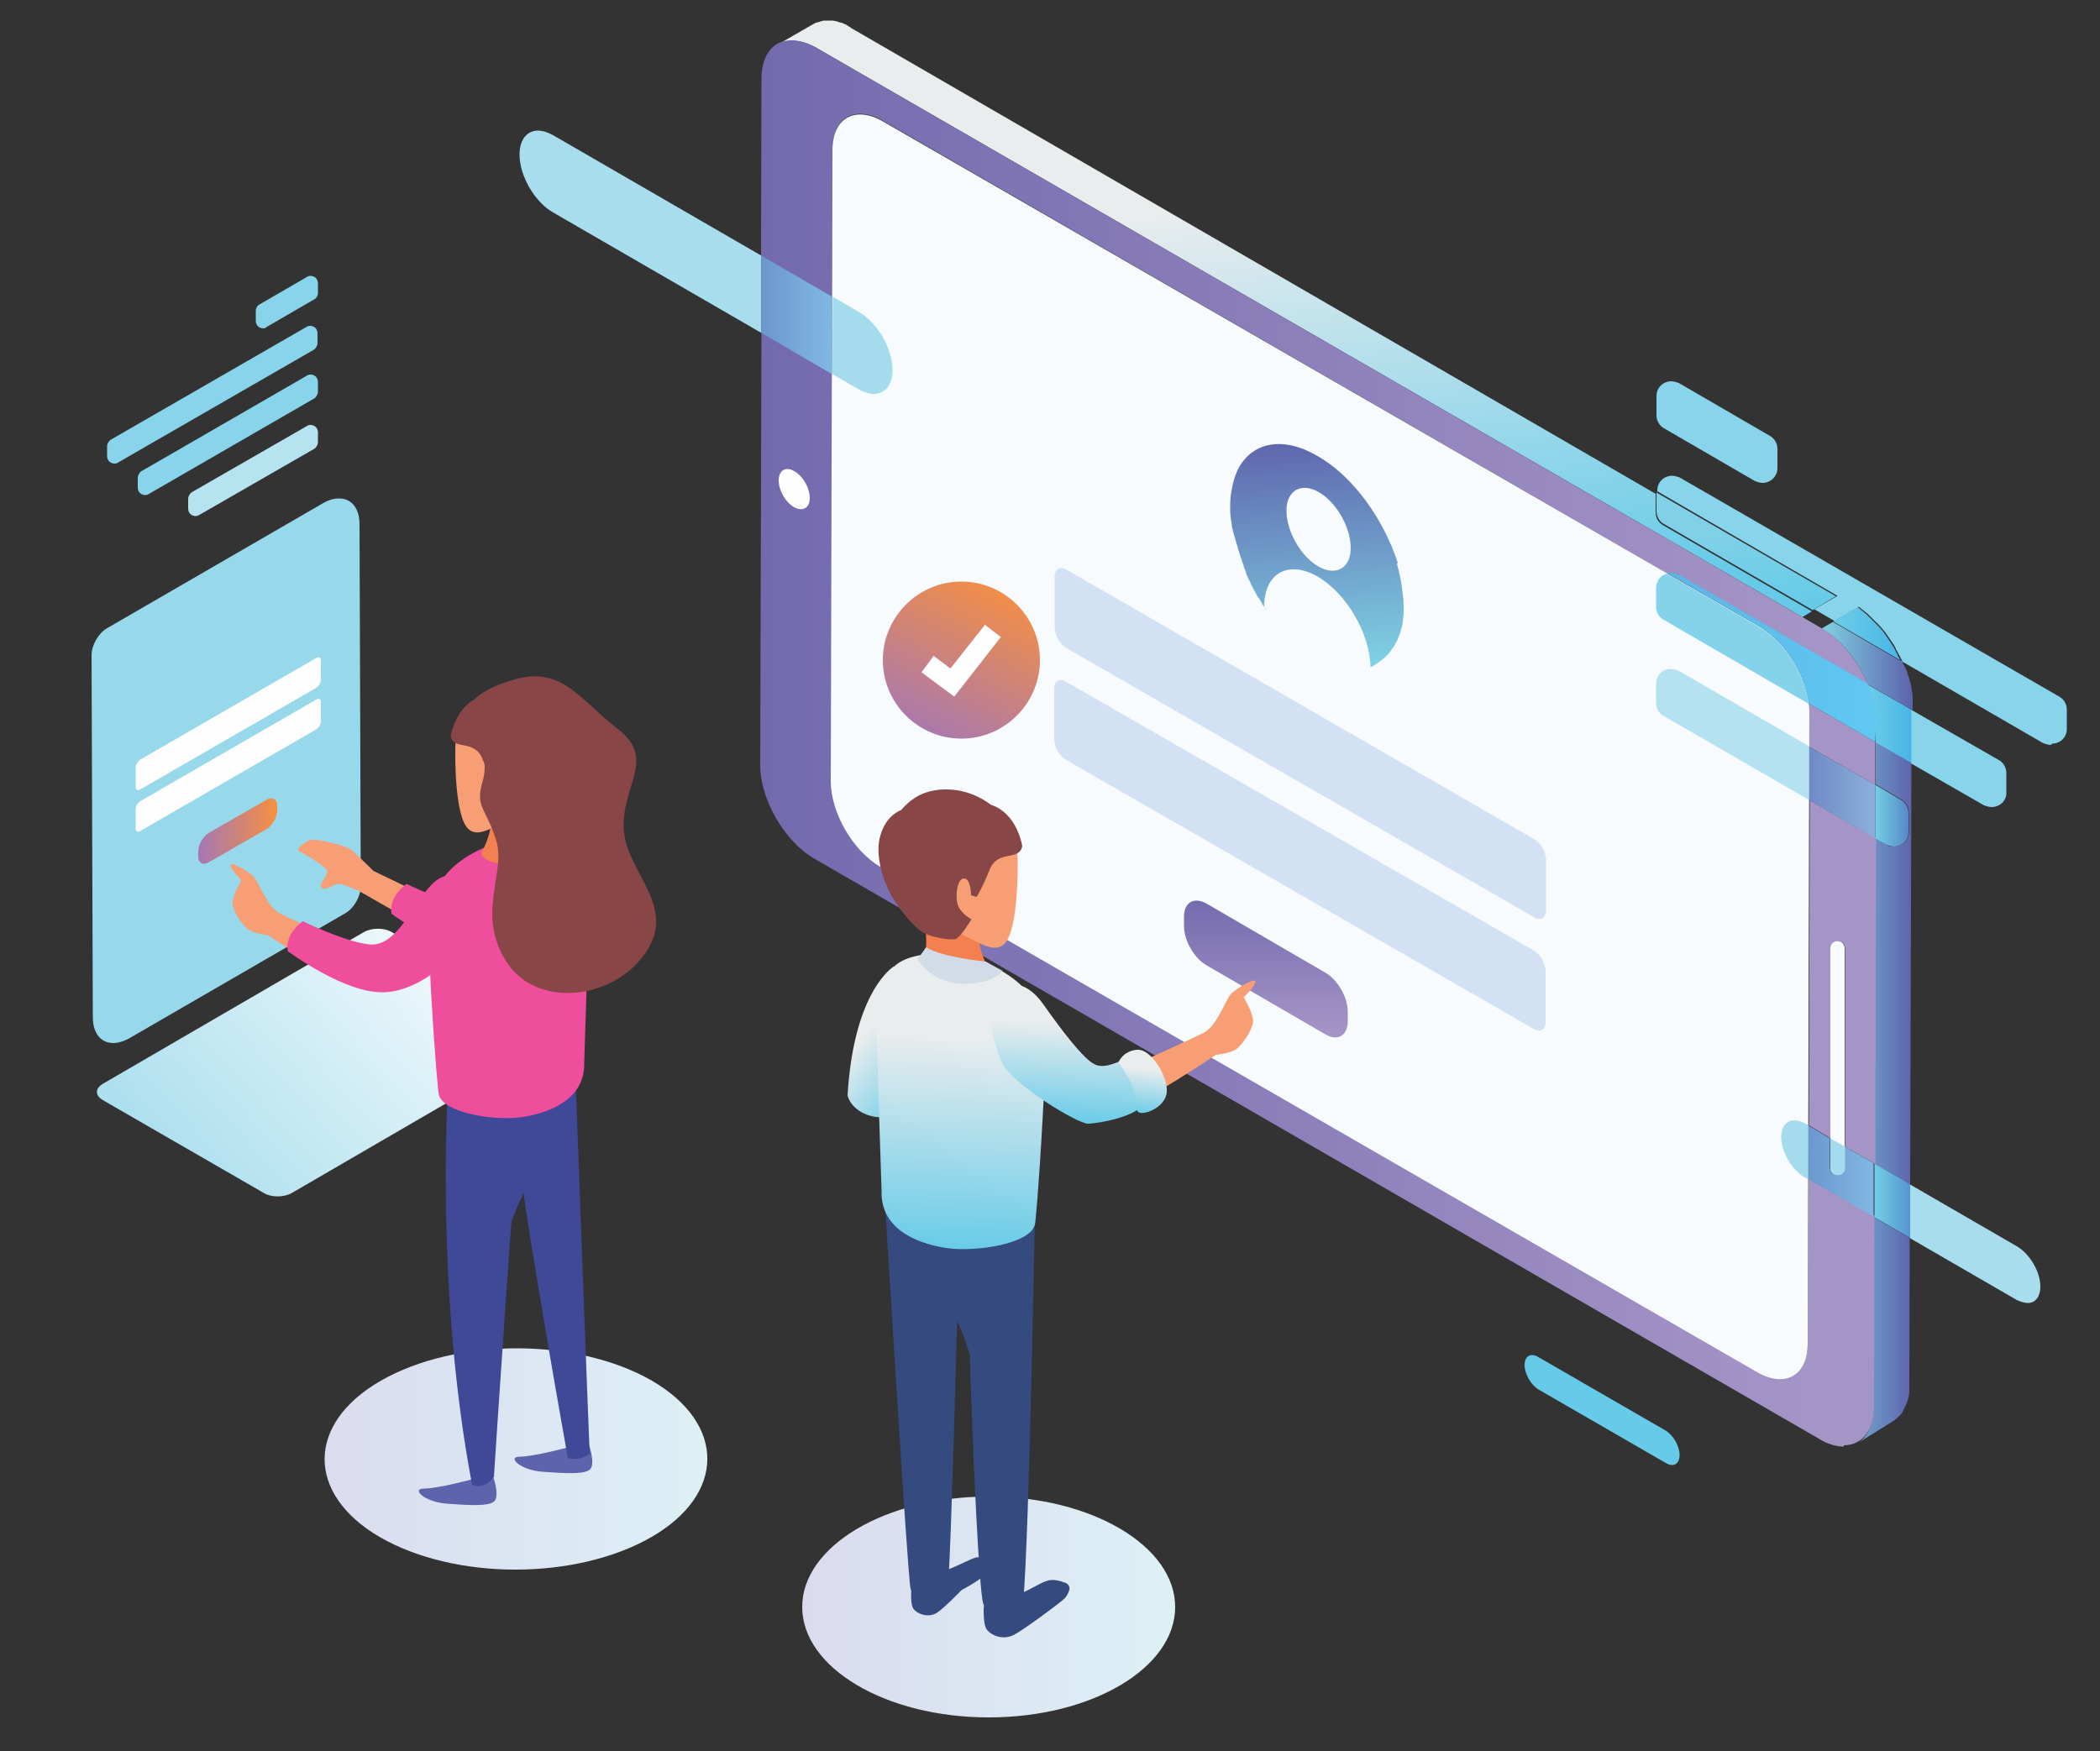 <?xml version="1.0" encoding="utf-8"?>
<!-- Generator: Adobe Illustrator 19.0.0, SVG Export Plug-In . SVG Version: 6.00 Build 0)  -->
<svg version="1.1" id="Layer_1" xmlns="http://www.w3.org/2000/svg" xmlns:xlink="http://www.w3.org/1999/xlink" x="0px" y="0px"
	 viewBox="-229 75 500 417" style="enable-background:new -229 75 500 417;" xml:space="preserve">
<rect x="-229" y="75" width="500" height="417" fill="#333333" stroke="none"/>
<style type="text/css">
	.st0{fill:#66CBE8;}
	.st1{fill:#97D8EB;}
	.st2{fill:#FEFEFE;}
	.st3{fill:url(#SVGID_1_);}
	.st4{fill:url(#SVGID_2_);}
	.st5{fill:url(#SVGID_3_);}
	.st6{fill:url(#SVGID_4_);}
	.st7{fill:#F7FBFE;}
	.st8{fill:url(#SVGID_5_);}
	.st9{fill:#D2E2F4;}
	.st10{fill:url(#SVGID_6_);}
	.st11{fill:url(#SVGID_7_);}
	.st12{fill:#F79E74;}
	.st13{fill:url(#SVGID_8_);}
	.st14{fill:#354A7E;}
	.st15{fill:url(#SVGID_9_);}
	.st16{fill:#F4804F;}
	.st17{fill:url(#SVGID_10_);}
	.st18{fill:url(#SVGID_11_);}
	.st19{fill:#894646;}
	.st20{fill:#D1DCE6;}
	.st21{fill:#88D4EA;}
	.st22{fill:url(#SVGID_12_);}
	.st23{fill:url(#SVGID_13_);}
	.st24{fill:url(#SVGID_14_);}
	.st25{fill:url(#SVGID_15_);}
	.st26{fill:#B4E2F0;}
	.st27{fill:url(#SVGID_16_);}
	.st28{fill:url(#SVGID_17_);}
	.st29{fill:#85D3EA;}
	.st30{fill:#B6E3F0;}
	.st31{fill:url(#SVGID_18_);}
	.st32{fill:#A7DDED;}
	.st33{fill:url(#SVGID_19_);}
	.st34{fill:#A4DCED;}
	.st35{fill:url(#SVGID_20_);}
	.st36{fill:url(#SVGID_21_);}
	.st37{fill:url(#SVGID_22_);}
	.st38{fill:url(#SVGID_23_);}
	.st39{fill:#5E64AC;}
	.st40{fill:#404898;}
	.st41{fill:#EE4E9B;}
</style>
<g id="Layer_x0020_1">
	<path class="st0" d="M167.6,415.7c1.8,1.1,3.3,3.7,3.3,5.8c0,2.2-1.5,3-3.3,1.9l-30.3-17.5c-1.8-1.1-3.3-3.7-3.3-5.8
		c0-2.2,1.5-3,3.3-1.9L167.6,415.7z"/>
	<path class="st1" d="M-202,323.4c-2.9,0-4.9-2.2-4.9-6.2l-0.3-86.2c0-2.3,1.6-5.2,3.7-6.4l51.3-29.7c1.3-0.8,2.7-1.2,3.9-1.2
		c2.9,0,4.9,2.2,4.9,6.2l0.3,86.2c0,2.3-1.6,5.2-3.7,6.4l-51.3,29.7C-199.5,323-200.9,323.4-202,323.4z"/>
	<path class="st2" d="M-195.6,255.9c-0.6,0.4-1.1,1.2-1.1,1.9v4.6c0,0.7,0.4,1,1.1,0.6l41.9-24.2c0.6-0.4,1.1-1.2,1.1-1.9v-4.6
		c0-0.7-0.4-1-1.1-0.6L-195.6,255.9z"/>
	<path class="st2" d="M-195.6,265.8c-0.6,0.4-1.1,1.2-1.1,1.9v4.6c0,0.7,0.4,1,1.1,0.6l41.9-24.2c0.6-0.4,1.1-1.2,1.1-1.9v-4.6
		c0-0.7-0.4-1-1.1-0.6L-195.6,265.8z"/>
	
		<linearGradient id="SVGID_1_" gradientUnits="userSpaceOnUse" x1="3377.935" y1="-3200.368" x2="3638.068" y2="-3200.368" gradientTransform="matrix(7.200456e-002 0 0 -7.200456e-002 -425.022 42.467)">
		<stop  offset="0" style="stop-color:#A577B3"/>
		<stop  offset="1" style="stop-color:#F69041"/>
	</linearGradient>
	<path class="st3" d="M-179.2,273.3c-1.4,0.8-2.6,2.8-2.6,4.5v1.1c0,1.6,1.2,2.3,2.6,1.4l13.6-7.8c1.4-0.8,2.6-2.8,2.6-4.5v-1.1
		c0-1.6-1.2-2.3-2.6-1.4L-179.2,273.3z"/>
	
		<linearGradient id="SVGID_2_" gradientUnits="userSpaceOnUse" x1="7138.187" y1="-2508.258" x2="6867.863" y2="-499.286" gradientTransform="matrix(7.200456e-002 0 0 -7.200456e-002 -425.022 42.467)">
		<stop  offset="0" style="stop-color:#66CBE8"/>
		<stop  offset="0.702" style="stop-color:#EAEDEE"/>
		<stop  offset="1" style="stop-color:#EAEDEE"/>
	</linearGradient>
	<path class="st4" d="M199.9,221.8L-34.6,86.4l0,0l0,0l0,0l0,0l0,0l0,0l0,0c-2.1-1.2-4-1.7-5.8-1.7c-1.2,0-2.2,0.3-3.1,0.7l0,0l0,0
		c-0.1,0.1-0.2,0.1-0.3,0.2l8.5-4.9c0.4-0.2,0.7-0.4,1.1-0.4c0.3-0.1,0.5-0.2,0.9-0.3l0,0l0,0c0.3-0.1,0.4-0.1,0.7-0.1
		c0.2,0,0.4,0,0.6,0l0,0c0.2,0,0.4,0,0.6,0h0.2h0.1c0.1,0,0.3,0,0.4,0c0.2,0,0.4,0.1,0.5,0.1c0.2,0,0.4,0.1,0.5,0.1
		c0.2,0.1,0.4,0.1,0.5,0.2c0.1,0,0.3,0.1,0.4,0.1l0,0h0.1c0.2,0.1,0.4,0.1,0.5,0.2c0.2,0.1,0.4,0.2,0.5,0.2c0.2,0.1,0.4,0.2,0.5,0.3
		s0.4,0.2,0.5,0.3c0.2,0.1,0.3,0.2,0.4,0.3l191.5,110.9v4.4c0,1.3,0.6,2.4,1.8,3.1l35.4,20.5l-2.7,1.6L199.9,221.8z"/>
	
		<linearGradient id="SVGID_3_" gradientUnits="userSpaceOnUse" x1="9043.485" y1="-3866.624" x2="8745.587" y2="-3866.624" gradientTransform="matrix(7.200456e-002 0 0 -7.200456e-002 -425.022 42.467)">
		<stop  offset="0" style="stop-color:#5E64AC"/>
		<stop  offset="1" style="stop-color:#7ED1E4"/>
	</linearGradient>
	<path class="st5" d="M213.3,418.7L213.3,418.7c2.2-1.3,3.6-4,3.8-7.9c0-0.1,0-0.3,0-0.4l0,0l0.1-45.5l8.5,4.9l-0.1,35.6l0,0
		c0,0.2,0,0.4,0,0.6s0,0.4,0,0.6s0,0.4-0.1,0.6c0,0.2-0.1,0.4-0.1,0.6l-0.1,0.3v0.1l-0.1,0.3c-0.1,0.3-0.1,0.4-0.2,0.6
		c-0.1,0.3-0.2,0.4-0.3,0.7s-0.2,0.4-0.3,0.6l0,0l0,0c-0.2,0.3-0.3,0.6-0.4,0.9c-0.2,0.2-0.3,0.4-0.4,0.5c-0.1,0.2-0.3,0.3-0.4,0.4
		c-0.4,0.4-0.9,0.9-1.4,1.2L213.3,418.7L213.3,418.7z M225.8,357l-8.5-4.9l0.2-77.4l2.7,1.5c0.5,0.4,1.2,0.4,1.8,0.4
		c1.8,0,3.5-1.4,3.5-3.5v-4.6c0-1.3-0.6-2.4-1.8-3.1l-6.1-3.6v-10.2l8.5,4.9L225.8,357z M226.2,244l-10.5-6
		c-2.2-5.5-6.3-10.7-11-13.3l0,0l2.7-1.6l16.6,9.6c0,0.1,0.1,0.2,0.1,0.3c0.1,0.2,0.2,0.4,0.3,0.6c0.1,0.2,0.2,0.4,0.3,0.6
		c0.1,0.2,0.2,0.4,0.3,0.6c0.1,0.2,0.2,0.4,0.2,0.6v0.1l0,0c0.1,0.2,0.1,0.4,0.2,0.5c0.1,0.3,0.1,0.4,0.2,0.7
		c0.1,0.3,0.1,0.4,0.2,0.7c0.1,0.3,0.1,0.4,0.2,0.7c0,0.2,0.1,0.4,0.1,0.6l0,0l0,0c0,0.2,0.1,0.4,0.1,0.6c0,0.2,0.1,0.4,0.1,0.6
		c0,0.2,0,0.4,0.1,0.6c0,0.2,0,0.4,0,0.6c0,0.2,0,0.4,0,0.5V244z"/>
	
		<linearGradient id="SVGID_4_" gradientUnits="userSpaceOnUse" x1="5236.194" y1="-2910.637" x2="8925.282" y2="-2910.637" gradientTransform="matrix(7.200456e-002 0 0 -7.200456e-002 -425.022 42.467)">
		<stop  offset="0" style="stop-color:#736AAE"/>
		<stop  offset="0.941" style="stop-color:#A594C6"/>
		<stop  offset="1" style="stop-color:#A594C6"/>
	</linearGradient>
	<path class="st6" d="M210,419.5c-1.7,0-3.7-0.5-5.8-1.8L-35.1,279.5c-7.1-4.1-12.9-14.1-12.9-22.3l0.3-103l16.9,9.7l-0.3,96.8
		c0,7.6,5.3,16.7,11.9,20.5l208.7,120.4c1.9,1.1,3.7,1.6,5.3,1.6c3.9,0,6.6-3.1,6.6-8.5l0.1-39.3l15.8,9.1l-0.1,45.5l0,0
		c0,0.1,0,0.3,0,0.4c-0.1,3.9-1.5,6.6-3.8,7.9c-1,0.6-2.2,0.9-3.4,0.9V419.5z M217.3,352.1l-7-4v-47.3c0-1-0.8-1.7-1.7-1.7
		c-1,0-1.7,0.8-1.7,1.7v45.3l-5.2-3.1l0.2-77.4l15.8,9.1l-0.2,77.4H217.3z M217.5,261.9l-15.8-9.1v-8.1c0-0.7,0-1.4-0.1-2.2
		l15.9,9.2V261.9z M215.7,237.9l-45-26c-0.5-0.4-1.2-0.4-1.8-0.4c-0.3,0-0.6,0-0.9,0.1L-18.9,103.7c-1.9-1.1-3.7-1.6-5.3-1.6
		c-3.9,0-6.6,3.1-6.6,8.5l-0.1,35.1l-16.9-9.7l0.1-42.2c0-4.2,1.5-7.2,4-8.5l0,0l0,0c0.9-0.4,2-0.7,3.1-0.7c1.7,0,3.7,0.5,5.8,1.7
		l0,0l0,0l0,0l0,0l0,0l0,0l0,0l0,0l234.5,135.4l4.8,2.8l0,0C209.3,227.2,213.3,232.3,215.7,237.9L215.7,237.9z"/>
	<path class="st7" d="M189.9,224.2c6.6,3.8,11.9,12.9,11.9,20.5l-0.4,150.3c0,7.6-5.4,10.6-12,6.8L-19.3,281.5
		c-6.6-3.8-11.9-12.9-11.9-20.5l0.4-150.3c0-7.6,5.4-10.6,12-6.8L189.9,224.2z"/>
	<path class="st7" d="M208.5,354.9c-1,0-1.7-0.8-1.7-1.7v-52.4c0-1,0.8-1.7,1.7-1.7c1,0,1.7,0.8,1.7,1.7v52.4
		C210.2,354.2,209.4,354.9,208.5,354.9z"/>
	<path class="st2" d="M-39.9,187.2c2.1,1.2,3.7,4,3.7,6.4s-1.7,3.3-3.7,2.2c-2.1-1.2-3.7-4-3.7-6.4C-43.6,187-41.9,186-39.9,187.2z"
		/>
	
		<linearGradient id="SVGID_5_" gradientUnits="userSpaceOnUse" x1="7044.416" y1="-1891.585" x2="7104.81" y2="-2660.221" gradientTransform="matrix(7.200456e-002 0 0 -7.200456e-002 -425.022 42.467)">
		<stop  offset="0" style="stop-color:#5E64AC"/>
		<stop  offset="1" style="stop-color:#7ED1E4"/>
	</linearGradient>
	<path class="st8" d="M84.9,209.9c4.2,2.4,7.7,0.4,7.7-4.4c0-4.9-3.4-10.9-7.6-13.3s-7.7-0.4-7.7,4.4
		C77.3,201.5,80.7,207.5,84.9,209.9z M103.6,209.3c0.6,2.2,1.1,4.3,1.3,6.5c0.2,1.3,0.3,2.5,0.3,3.8c0,0.4,0,0.7,0,1.1v0.2
		c0,0.4,0,0.7-0.1,1v0.2c0,0.4-0.1,0.6-0.1,1c-0.1,0.4-0.1,0.7-0.2,1.1c-0.1,0.4-0.2,0.7-0.3,1v0.2c-0.1,0.3-0.2,0.5-0.3,0.8
		l-0.1,0.2c-0.1,0.3-0.2,0.5-0.3,0.8c-0.1,0.4-0.3,0.5-0.4,0.8c-0.2,0.4-0.3,0.5-0.4,0.8l-0.1,0.1c-0.1,0.3-0.3,0.4-0.4,0.6
		l-0.1,0.1c-0.2,0.2-0.3,0.4-0.4,0.6c-0.2,0.2-0.4,0.4-0.5,0.6l-0.1,0.1c-0.2,0.2-0.4,0.4-0.5,0.5l-0.1,0.1
		c-0.2,0.2-0.4,0.4-0.5,0.4l-0.1,0.1c-0.2,0.2-0.4,0.3-0.5,0.4c-0.3,0.2-0.4,0.3-0.6,0.4l-0.1,0.1c-0.2,0.1-0.4,0.2-0.6,0.4
		l-0.1,0.1c-0.2,0.1-0.4,0.2-0.6,0.3c-0.2,0.1-0.3,0.1-0.4,0.2c-0.1-8-5.7-17.6-12.6-21.6c-7-4-12.7-0.8-12.7,7.2
		c0,0,0.2,0.4,0.5,0.9c-0.2-0.3-0.4-0.4-0.4-0.7c-0.3-0.4-0.5-0.8-0.7-1.1l-0.1-0.2c-0.2-0.4-0.4-0.7-0.6-1l-0.2-0.2
		c-0.2-0.4-0.4-0.7-0.6-1.1c-0.2-0.4-0.4-0.7-0.6-1.1l-0.1-0.2c-0.2-0.4-0.4-0.7-0.5-1.1l-0.1-0.2c-0.2-0.4-0.4-0.7-0.5-1.1
		c-0.3-0.4-0.4-0.8-0.5-1.3l-0.1-0.3c-0.2-0.4-0.4-0.7-0.4-1.2c-0.2-0.4-0.4-0.8-0.4-1.2l-0.1-0.2c-0.2-0.4-0.3-0.7-0.4-1.2
		l-0.1-0.3c-0.3-0.8-0.4-1.5-0.7-2.3l-0.1-0.3c-0.1-0.4-0.2-0.7-0.3-1.2l-0.1-0.2c-0.1-0.4-0.2-0.7-0.3-1.1
		c-0.1-0.5-0.2-0.9-0.3-1.3v-0.3c-0.1-0.4-0.1-0.7-0.2-1.2c-0.1-0.4-0.1-0.8-0.1-1.2V198c0-0.4-0.1-0.7-0.1-1.1v-0.3
		c0-0.4,0-0.7,0-1.1c0-1.3,0.1-2.4,0.3-3.5c0.3-1.8,0.7-3.4,1.4-4.9c0.1-0.3,0.3-0.5,0.4-0.8c3.4-6,10.5-7.5,18.7-2.7
		c7.4,4.2,13.8,12.5,17.5,21.2c0.3,0.5,0.4,1.2,0.7,1.7c0.4,0.9,0.6,1.7,0.9,2.6L103.6,209.3z"/>
	<path class="st9" d="M136.2,274.8c1.6,0.9,2.9,3.1,2.9,4.9v12.1c0,1.8-1.3,2.6-2.9,1.6L25,229.4c-1.6-0.9-2.9-3.1-2.9-5v-12.1
		c0-1.8,1.3-2.6,2.9-1.6L136.2,274.8L136.2,274.8z"/>
	<path class="st9" d="M136.1,301.3c1.6,0.9,2.9,3.1,2.9,5v12.1c0,1.8-1.3,2.6-2.9,1.6L24.9,256c-1.6-0.9-2.9-3.1-2.9-4.9v-12.1
		c0-1.8,1.3-2.6,2.9-1.6L136.1,301.3L136.1,301.3z"/>
	
		<linearGradient id="SVGID_6_" gradientUnits="userSpaceOnUse" x1="6908.406" y1="-3417.229" x2="6908.406" y2="-3894.598" gradientTransform="matrix(7.200456e-002 0 0 -7.200456e-002 -425.022 42.467)">
		<stop  offset="0" style="stop-color:#736AAE"/>
		<stop  offset="0.941" style="stop-color:#A594C6"/>
		<stop  offset="1" style="stop-color:#A594C6"/>
	</linearGradient>
	<path class="st10" d="M86.5,306.6c3,1.7,5.4,5.9,5.4,9.4v2.2c0,3.4-2.4,4.9-5.4,3.1l-28.2-16.4c-3-1.7-5.4-5.9-5.4-9.4v-2.2
		c0-3.4,2.4-4.8,5.4-3.1L86.5,306.6z"/>
	
		<linearGradient id="SVGID_7_" gradientUnits="userSpaceOnUse" x1="5820.884" y1="-4058.993" x2="5495.1" y2="-3775.031" gradientTransform="matrix(7.200456e-002 0 0 -7.200456e-002 -425.022 42.467)">
		<stop  offset="0" style="stop-color:#66CBE8"/>
		<stop  offset="0.702" style="stop-color:#EAEDEE"/>
		<stop  offset="1" style="stop-color:#EAEDEE"/>
	</linearGradient>
	<path class="st11" d="M-16.1,305.1c0,0-9.6,5.5-11.1,30.8c1.3,4.7,8.6,7.1,14.2,3.4C-7.3,335.5-13.1,309.3-16.1,305.1L-16.1,305.1z
		"/>
	<path class="st12" d="M32.8,332.3c0,0,21.9-9.8,24.9-11.4c3-1.6,5.1-7.7,6.3-9.1c1.1-1.3,6.1-4.2,5.9-3c-0.2,1.3-2.8,3.7-2.8,3.7
		s1.9,3.1,2.2,5.1c0.4,2.1-2.4,6.1-3.9,7.2c-1.4,1.1-4.9,1.4-4.9,1.4s-17.9,12-20.9,12.1c-3,0.2-7.2-1.4-6.8-6.3L32.8,332.3z"/>
	
		<linearGradient id="SVGID_8_" gradientUnits="userSpaceOnUse" x1="5374.83" y1="-5766.11" x2="6608.684" y2="-5766.11" gradientTransform="matrix(7.200456e-002 0 0 -7.200456e-002 -425.022 42.467)">
		<stop  offset="0" style="stop-color:#DBDBEE"/>
		<stop  offset="1" style="stop-color:#DCF1F6"/>
	</linearGradient>
	<path class="st13" d="M6.4,484c-24.5,0-44.4-11.8-44.4-26.3s19.9-26.3,44.4-26.3s44.4,11.8,44.4,26.3S31,484,6.4,484z"/>
	<path class="st14" d="M-11.9,451.9c0,0-0.5,4.2,0.2,5.9c0.7,1.5,3.8,2.7,5.9,1.2c2.1-1.5,5.7-5.3,5.7-5.3s6.1-3.2,6.7-4.9
		c0.5-1.7-1.5-3.2-3.2-2.9c-1.7,0.4-6.7,3.4-8.9,3.4S-11.1,449.8-11.9,451.9L-11.9,451.9z"/>
	<path class="st14" d="M-18.2,362.9c0,0,5.3,87.9,6,90.4c0.6,2.5,7.6,4,8.8,0c0.8-2.6,2.8-83.8,2.8-83.8L-18.2,362.9L-18.2,362.9z"
		/>
	<path class="st14" d="M5.6,457.1c-0.3,0.3-0.4,0.6-0.4,1c0,1.2,0,3.9,0.7,4.9c0.9,1.3,3.7,2.8,6.6,1.3c2.4-1.3,10.1-7,11.6-8.3
		c0.9-0.7,1.3-1.7,1.5-2.4c0.2-0.6-0.2-1.3-0.8-1.6c-1.1-0.4-2.9-1.1-4.6-0.5c-2.5,0.8-5.7,3.6-9.1,3.4
		C8.5,454.8,6.4,456.3,5.6,457.1L5.6,457.1z"/>
	<path class="st14" d="M17.4,363.9c-0.4-3.7-4.8-4.9-8.8-3.6c-7.6-0.4-19.5-0.1-20,5.8c-0.6,8.8,3.5,15.1,7.5,19.4
		c3,3.1,4.9,9.2,5.8,12.1c0.7,23.3,2.2,56.1,3.2,59.3c1.5,5,9.2,4.9,9.5-0.1C16.1,440.2,17.4,363.9,17.4,363.9z"/>
	
		<linearGradient id="SVGID_9_" gradientUnits="userSpaceOnUse" x1="5867.006" y1="-4596.672" x2="5915.848" y2="-3576.882" gradientTransform="matrix(7.200456e-002 0 0 -7.200456e-002 -425.022 42.467)">
		<stop  offset="0" style="stop-color:#66CBE8"/>
		<stop  offset="0.702" style="stop-color:#EAEDEE"/>
		<stop  offset="1" style="stop-color:#EAEDEE"/>
	</linearGradient>
	<path class="st15" d="M17.4,366.6c-0.9,4.5-13.8,6.7-21.2,5.6c-7.6-1.2-15.6-4.9-15.3-13.6c0,0-1.2-34.8-1.2-41.6
		c0-6.8,4.3-11.9,4.3-11.9s4.2-4.8,17.4-2.1c0,0,10.8,2.3,15.7,10.3c0,0,3.4,8.7,2.2,27C18.3,358.6,17.5,366.7,17.4,366.6
		L17.4,366.6z"/>
	<path class="st16" d="M-9,293.3c0,0,1.2,6.7,0,9.7c-0.2,1.5,6.5,6.7,12.3,5.3c3.4-0.7,3.2-2.4,3.2-2.4s-2.9-4.8-2.4-9.4
		C4.5,291.9-4.9,292.3-9,293.3z"/>
	<path class="st12" d="M13.3,279.9c0,8.6-7,15.6-15.6,15.6s-15.6-7-15.6-15.6s7-15.6,15.6-15.6S13.3,271.2,13.3,279.9z"/>
	<path class="st12" d="M13.3,280.9c0,0,0.2,15.7-3.2,18.9s-8.6-3-17.1-4.9c-8.4-2.2,6.8-18.5,6.8-18.5L13.3,280.9z"/>
	
		<linearGradient id="SVGID_10_" gradientUnits="userSpaceOnUse" x1="6242.163" y1="-4173.123" x2="6265.155" y2="-3693.169" gradientTransform="matrix(7.200456e-002 0 0 -7.200456e-002 -425.022 42.467)">
		<stop  offset="0" style="stop-color:#66CBE8"/>
		<stop  offset="0.702" style="stop-color:#EAEDEE"/>
		<stop  offset="1" style="stop-color:#EAEDEE"/>
	</linearGradient>
	<path class="st17" d="M12.1,309.6c0,0,3.4-1,7.4,4.7s9.5,13,12.2,14.2c2.7,1.3,6.4-1.3,7.8-1.3s5.4,6.8,4,10.3
		c-1.4,3.4-11.1,5.1-13.5,5.1s-18.4-9.5-20.6-14.9C7.1,322.3,3.7,309.8,12.1,309.6z"/>
	
		<linearGradient id="SVGID_11_" gradientUnits="userSpaceOnUse" x1="6484.451" y1="-4143.135" x2="6513.936" y2="-3918.606" gradientTransform="matrix(7.200456e-002 0 0 -7.200456e-002 -425.022 42.467)">
		<stop  offset="0" style="stop-color:#66CBE8"/>
		<stop  offset="0.702" style="stop-color:#EAEDEE"/>
		<stop  offset="1" style="stop-color:#EAEDEE"/>
	</linearGradient>
	<path class="st18" d="M37.3,328c0,0,1-2.7,4.4-3s7.4,6.4,7.1,10.1s-5.7,5.7-6.8,4.7C40.8,338.8,43.3,336.3,37.3,328z"/>
	<path class="st19" d="M7,266.7c0,0,5.7,1.3,7.4,9.8c-0.7,3.7-5.9,0.7-7.8,5.7c-2,4.9-3.1,6.4-3.1,6.4l-1.3-0.4c0,0,0-4-1.7-4
		s-2.2,4.7-1.3,6.7c1,2,3.1,3,3.1,3s-2.4,4.1-3.7,4.7c-1.3,0.4-5.7-0.4-7.4-1.3c-1.7-0.7-4.9-4.1-7.4-8.1s-4.7-10.8-3.1-15.5
		c1.4-4.7,4.9-5.8,4.9-5.8s2-2.7,5.4-4S0.9,262.1,7,266.7L7,266.7z"/>
	<path class="st20" d="M9.7,306.2l-4-2.2c0,0-10.4-1-14.2-3.4l-2,2.8c0,0,2.6,5,9.4,5.8c6.7,0.6,9.8-2,9.8-2L9.7,306.2L9.7,306.2z"
		/>
	<path class="st21" d="M190.7,190c-0.6,0-1.2-0.2-1.8-0.4l-21.7-12.6c-1.1-0.6-1.8-1.8-1.8-3.1v-4.6c0-2.1,1.7-3.5,3.5-3.5
		c0.6,0,1.2,0.2,1.8,0.4l21.7,12.6c1.1,0.6,1.8,1.8,1.8,3.1v4.6C194.2,188.5,192.5,190,190.7,190z"/>
	<path class="st21" d="M259.3,252.4c-0.6,0-1.2-0.2-1.8-0.4L224,232.6c0-0.1-0.1-0.2-0.1-0.3l0,0l-0.1-0.1c-0.1-0.2-0.2-0.4-0.3-0.6
		c-0.1-0.3-0.2-0.4-0.4-0.7c-0.1-0.3-0.3-0.5-0.4-0.8c-0.2-0.3-0.3-0.5-0.4-0.8l-0.1-0.2l-0.1-0.2c-0.3-0.5-0.6-1-1-1.5
		c-0.3-0.4-0.5-0.8-0.8-1.2c-0.2-0.3-0.4-0.5-0.5-0.7s-0.4-0.4-0.5-0.6s-0.4-0.4-0.5-0.6c-0.2-0.2-0.4-0.4-0.5-0.5l-0.1-0.1l0,0
		c-0.1-0.2-0.3-0.3-0.4-0.4c-0.2-0.2-0.4-0.4-0.5-0.5c-0.2-0.2-0.4-0.4-0.5-0.5c-0.2-0.2-0.4-0.4-0.5-0.5l-0.3-0.3l-0.1-0.1
		l-0.2-0.2c-0.2-0.2-0.4-0.3-0.5-0.4c-0.2-0.2-0.4-0.3-0.5-0.4c-0.2-0.1-0.4-0.3-0.5-0.4s-0.4-0.3-0.5-0.4l-0.1-0.1l-5.8,3.4
		l-4.8-2.8l5.5-3.2L165.6,192v-0.2c0-2.1,1.7-3.5,3.5-3.5c0.6,0,1.2,0.2,1.8,0.4l90.4,52.2c1.1,0.6,1.8,1.8,1.8,3.1v4.6
		c0,2.1-1.7,3.5-3.5,3.5L259.3,252.4z"/>
	
		<linearGradient id="SVGID_12_" gradientUnits="userSpaceOnUse" x1="8521.577" y1="-2472.428" x2="8468.377" y2="-2077.095" gradientTransform="matrix(7.200456e-002 0 0 -7.200456e-002 -425.022 42.467)">
		<stop  offset="0" style="stop-color:#66CBE8"/>
		<stop  offset="0.702" style="stop-color:#80D1E7"/>
		<stop  offset="1" style="stop-color:#80D1E7"/>
	</linearGradient>
	<path class="st22" d="M202.6,220.3l-35.4-20.5c-1.1-0.6-1.8-1.8-1.8-3.1v-4.4l42.7,24.7L202.6,220.3z"/>
	
		<linearGradient id="SVGID_13_" gradientUnits="userSpaceOnUse" x1="9014.762" y1="-2550.971" x2="8783.727" y2="-2550.971" gradientTransform="matrix(7.200456e-002 0 0 -7.200456e-002 -425.022 42.467)">
		<stop  offset="0" style="stop-color:#47B5E7"/>
		<stop  offset="1" style="stop-color:#6DCDE7"/>
	</linearGradient>
	<path class="st23" d="M224.1,232.6l-16.6-9.6l5.8-3.4l0.1,0.1c0.2,0.1,0.4,0.2,0.5,0.4c0.2,0.1,0.4,0.3,0.5,0.4
		c0.2,0.1,0.4,0.3,0.5,0.4c0.2,0.2,0.4,0.3,0.5,0.4l0.2,0.2l0.1,0.1l0.3,0.3c0.2,0.2,0.4,0.4,0.5,0.5s0.4,0.4,0.5,0.5
		c0.2,0.2,0.4,0.4,0.5,0.5c0.1,0.1,0.3,0.3,0.4,0.4l0,0l0.1,0.1c0.2,0.2,0.4,0.4,0.5,0.5c0.2,0.2,0.4,0.4,0.5,0.6
		c0.2,0.2,0.4,0.4,0.5,0.6c0.2,0.3,0.4,0.5,0.5,0.7c0.3,0.4,0.5,0.8,0.8,1.2c0.4,0.5,0.6,1,1,1.5l0.1,0.2l0.1,0.2
		c0.2,0.3,0.3,0.5,0.4,0.8c0.2,0.3,0.3,0.5,0.4,0.8c0.1,0.3,0.2,0.4,0.4,0.7c0.1,0.2,0.2,0.4,0.3,0.6l0.1,0.1l0,0
		c0,0.1,0.1,0.2,0.1,0.3L224.1,232.6z"/>
	
		<linearGradient id="SVGID_14_" gradientUnits="userSpaceOnUse" x1="9033.845" y1="-3149.79" x2="8923.385" y2="-3149.79" gradientTransform="matrix(7.200456e-002 0 0 -7.200456e-002 -425.022 42.467)">
		<stop  offset="0" style="stop-color:#5788C6"/>
		<stop  offset="1" style="stop-color:#74CEE6"/>
	</linearGradient>
	<path class="st24" d="M222,276.6c-0.6,0-1.2-0.2-1.8-0.4l-2.7-1.5v-12.8l6.1,3.6c1.1,0.6,1.8,1.8,1.8,3.1v4.6
		C225.4,275.2,223.7,276.6,222,276.6L222,276.6z"/>
	
		<linearGradient id="SVGID_15_" gradientUnits="userSpaceOnUse" x1="8704.238" y1="-3072.986" x2="8924.034" y2="-3072.986" gradientTransform="matrix(7.200456e-002 0 0 -7.200456e-002 -425.022 42.467)">
		<stop  offset="0" style="stop-color:#6F8AC5"/>
		<stop  offset="0.941" style="stop-color:#8BADDB"/>
		<stop  offset="1" style="stop-color:#8BADDB"/>
	</linearGradient>
	<polygon class="st25" points="217.5,274.7 201.7,265.5 201.7,252.8 217.5,261.9 	"/>
	<path class="st26" d="M201.7,265.5l-34.6-20c-1.1-0.6-1.8-1.8-1.8-3.1v-4.6c0-2.1,1.7-3.5,3.5-3.5c0.6,0,1.2,0.2,1.8,0.4l31.1,18
		V265.5L201.7,265.5z"/>
	<path class="st21" d="M245.2,267.2c-0.6,0-1.2-0.2-1.8-0.4l-17.4-10V244l20.9,12c1.1,0.6,1.8,1.8,1.8,3.1v4.6
		C248.8,265.8,247,267.2,245.2,267.2z M217.6,246.9c0-0.7-0.1-1.5-0.2-2.3C217.5,245.3,217.6,246.1,217.6,246.9z M217.4,243.7
		c0-0.2-0.1-0.3-0.1-0.4C217.3,243.5,217.4,243.5,217.4,243.7L217.4,243.7z"/>
	
		<linearGradient id="SVGID_16_" gradientUnits="userSpaceOnUse" x1="9043.373" y1="-2844.448" x2="8897.733" y2="-2844.448" gradientTransform="matrix(7.200456e-002 0 0 -7.200456e-002 -425.022 42.467)">
		<stop  offset="0" style="stop-color:#47B5E7"/>
		<stop  offset="1" style="stop-color:#6DCDE7"/>
	</linearGradient>
	<path class="st27" d="M226.1,256.7l-8.5-4.9v-4.9l0,0c0-0.7-0.1-1.5-0.2-2.3c0-0.3-0.1-0.5-0.1-0.8l0,0c0-0.2-0.1-0.3-0.1-0.4
		c-0.4-1.8-0.9-3.6-1.6-5.4l10.5,6V256.7z"/>
	
		<linearGradient id="SVGID_17_" gradientUnits="userSpaceOnUse" x1="8235.923" y1="-2626.526" x2="8924.209" y2="-2626.526" gradientTransform="matrix(7.200456e-002 0 0 -7.200456e-002 -425.022 42.467)">
		<stop  offset="0" style="stop-color:#5DB5E5"/>
		<stop  offset="0.941" style="stop-color:#60C7F2"/>
		<stop  offset="1" style="stop-color:#60C7F2"/>
	</linearGradient>
	<path class="st28" d="M217.5,251.7l-15.9-9.2c-0.8-7.1-5.8-14.9-11.7-18.3L168,211.5c0.3-0.1,0.5-0.1,0.9-0.1
		c0.6,0,1.2,0.2,1.8,0.4l45,26c0.7,1.8,1.3,3.6,1.6,5.4c0,0.2,0.1,0.3,0.1,0.4c0,0.3,0.1,0.5,0.1,0.8c0.1,0.8,0.2,1.5,0.2,2.3l0,0
		L217.5,251.7L217.5,251.7z"/>
	<path class="st29" d="M201.6,242.6l-34.5-20c-1.1-0.6-1.8-1.8-1.8-3.1V215c0-1.7,1.2-3.1,2.6-3.4l21.9,12.7
		C195.8,227.6,200.7,235.5,201.6,242.6L201.6,242.6z"/>
	<path class="st21" d="M-166.3,153.2c-1,0-1.8-0.7-1.8-1.8V149c0-0.6,0.4-1.3,0.9-1.5l11.2-6.5c0.3-0.2,0.6-0.3,0.9-0.3
		c1,0,1.8,0.7,1.8,1.8v2.3c0,0.6-0.4,1.3-0.9,1.5l-11.2,6.5C-165.7,153.1-166.1,153.2-166.3,153.2z"/>
	<path class="st21" d="M-201.7,185.4c-1,0-1.8-0.7-1.8-1.8v-2.3c0-0.6,0.4-1.3,0.9-1.6l46.5-26.8c0.3-0.2,0.6-0.3,0.9-0.3
		c1,0,1.8,0.7,1.8,1.8v2.3c0,0.6-0.4,1.3-0.9,1.6l-46.5,26.8C-201,185.3-201.4,185.4-201.7,185.4z"/>
	<path class="st30" d="M-182.4,197.9c-1,0-1.8-0.7-1.8-1.8v-2.3c0-0.6,0.4-1.3,0.9-1.6l27.3-15.7c0.3-0.2,0.6-0.3,0.9-0.3
		c1,0,1.8,0.7,1.8,1.8v2.3c0,0.6-0.4,1.3-0.9,1.6l-27.3,15.7C-181.8,197.8-182.2,197.9-182.4,197.9z"/>
	<path class="st21" d="M-194.4,192.9c-1,0-1.8-0.7-1.8-1.8v-2.3c0-0.6,0.4-1.3,0.9-1.6l39.3-22.7c0.3-0.2,0.6-0.3,0.9-0.3
		c1,0,1.8,0.7,1.8,1.8v2.3c0,0.6-0.4,1.3-0.9,1.6l-39.3,22.7C-193.8,192.8-194.1,192.9-194.4,192.9z"/>
	
		<linearGradient id="SVGID_18_" gradientUnits="userSpaceOnUse" x1="5760.123" y1="-2903.036" x2="6040.787" y2="-2368.021" gradientTransform="matrix(7.200456e-002 0 0 -7.200456e-002 -425.022 42.467)">
		<stop  offset="0" style="stop-color:#A577B3"/>
		<stop  offset="1" style="stop-color:#F69041"/>
	</linearGradient>
	<path class="st31" d="M18.6,232.2c0,10.3-8.4,18.7-18.7,18.7s-18.7-8.4-18.7-18.7c0-10.3,8.4-18.7,18.7-18.7S18.6,221.9,18.6,232.2
		z"/>
	<polygon class="st2" points="-1.8,240.9 -9.6,235.1 -6.7,231.2 -2.7,234.2 5.5,223.8 9.3,226.7 	"/>
	<path class="st32" d="M-47.7,154.3l-49.6-28.7c-4.4-2.5-8-8.7-8-13.8c0-3.6,1.8-5.7,4.4-5.7c1.1,0,2.3,0.4,3.6,1.1l49.6,28.7V154.3
		L-47.7,154.3z"/>
	
		<linearGradient id="SVGID_19_" gradientUnits="userSpaceOnUse" x1="5239.443" y1="-1493.203" x2="5474.562" y2="-1493.203" gradientTransform="matrix(7.200456e-002 0 0 -7.200456e-002 -425.022 42.467)">
		<stop  offset="0" style="stop-color:#6B97CE"/>
		<stop  offset="0.941" style="stop-color:#80B6E2"/>
		<stop  offset="1" style="stop-color:#80B6E2"/>
	</linearGradient>
	<polygon class="st33" points="-30.9,164.1 -47.7,154.3 -47.7,135.9 -30.8,145.7 	"/>
	<path class="st34" d="M-21,168.8c-1.1,0-2.3-0.4-3.6-1.1l-6.2-3.6l0.1-18.4l6.2,3.6c4.4,2.5,8,8.7,8,13.8
		C-16.5,166.8-18.3,168.8-21,168.8L-21,168.8z"/>
	<path class="st32" d="M253.7,385.3c-0.7,0-1.6-0.3-2.5-0.7l-25.4-14.7v-12.8l25.4,14.7c3.1,1.8,5.6,6.1,5.6,9.6
		C256.8,383.9,255.5,385.4,253.7,385.3L253.7,385.3z"/>
	
		<linearGradient id="SVGID_20_" gradientUnits="userSpaceOnUse" x1="9038.927" y1="-4422.982" x2="8919.825" y2="-4422.982" gradientTransform="matrix(7.200456e-002 0 0 -7.200456e-002 -425.022 42.467)">
		<stop  offset="0" style="stop-color:#5496D0"/>
		<stop  offset="1" style="stop-color:#74CEE6"/>
	</linearGradient>
	<polygon class="st35" points="225.8,369.8 217.3,364.9 217.3,352.1 225.8,357 	"/>
	
		<linearGradient id="SVGID_21_" gradientUnits="userSpaceOnUse" x1="8700.491" y1="-4325.573" x2="8920.287" y2="-4325.573" gradientTransform="matrix(7.200456e-002 0 0 -7.200456e-002 -425.022 42.467)">
		<stop  offset="0" style="stop-color:#6B97CE"/>
		<stop  offset="0.941" style="stop-color:#80B6E2"/>
		<stop  offset="1" style="stop-color:#80B6E2"/>
	</linearGradient>
	<path class="st36" d="M217.3,364.9l-15.8-9.1V343l5.2,3.1v7.1c0,1,0.8,1.7,1.7,1.7c1,0,1.7-0.8,1.7-1.7V348l7,4v12.8H217.3z"/>
	<path class="st34" d="M201.5,355.8l-0.8-0.4c-3.1-1.8-5.6-6.1-5.6-9.6c0-2.5,1.3-4,3.1-4c0.7,0,1.6,0.3,2.5,0.7l0.8,0.4V355.8
		L201.5,355.8z"/>
	<path class="st34" d="M208.5,354.9c-1,0-1.7-0.8-1.7-1.7v-7.1l3.5,2v5.1C210.3,354.2,209.5,354.9,208.5,354.9L208.5,354.9z"/>
	
		<linearGradient id="SVGID_22_" gradientUnits="userSpaceOnUse" x1="3235.303" y1="-4478.256" x2="4375.495" y2="-3452.908" gradientTransform="matrix(7.200456e-002 0 0 -7.200456e-002 -425.022 42.467)">
		<stop  offset="0" style="stop-color:#A4DCED"/>
		<stop  offset="1" style="stop-color:#FEFEFE"/>
	</linearGradient>
	<path class="st37" d="M-97.4,319.1c1.9,1.1,1.9,2.8,0,3.9l-62.1,36.1c-1.9,1.1-4.9,1.1-6.7,0l-38.3-22.1c-1.9-1.1-1.9-2.8,0-3.9
		l62.1-36.1c1.9-1.1,4.9-1.1,6.7,0L-97.4,319.1z"/>
	
		<linearGradient id="SVGID_23_" gradientUnits="userSpaceOnUse" x1="3732.742" y1="-5277.189" x2="5124.088" y2="-5277.189" gradientTransform="matrix(7.200456e-002 0 0 -7.200456e-002 -425.022 42.467)">
		<stop  offset="0" style="stop-color:#DBDBEE"/>
		<stop  offset="1" style="stop-color:#DCF1F6"/>
	</linearGradient>
	<path class="st38" d="M-106.3,448.8c-11.7,0-23.3-2.6-32.2-7.7c-17.7-10.3-17.6-27.1,0.2-37.3c8.9-5.1,20.6-7.7,32.3-7.7
		s23.3,2.6,32.2,7.7c17.7,10.3,17.6,27.1-0.2,37.3C-82.9,446.2-94.6,448.8-106.3,448.8z"/>
	<path class="st39" d="M-116.6,427.3c0,0-8.2,2.2-11.4,2.2c-3.2,0,0,3.2,5.4,3.6c5.4,0.4,10.3,0.7,11.4-0.7c1.1-1.4-0.3-5.5-0.3-5.5
		L-116.6,427.3z"/>
	<path class="st39" d="M-93.8,419.7c0,0-8.2,2.2-11.4,2.2s0,3.2,5.4,3.6s10.3,0.7,11.4-0.7c1.1-1.4-0.3-5.5-0.3-5.5L-93.8,419.7z"/>
	<path class="st40" d="M-92,331c0,0,3,81.6,3.4,90.2c0,0-2.3,1.9-5.2,1c0,0-9.6-53.6-11.1-67.4c-1.4-13.8-3.8-18.6-3.8-18.6L-92,331
		z"/>
	<path class="st40" d="M-122.4,335.8c0,0-2.9,47.1,5.8,92.8c0,0,2.9,1.4,5.2-1.9c0,0,5.2-80,6.7-91.5
		C-103.4,323.8-118.7,333.4-122.4,335.8L-122.4,335.8z"/>
	<path class="st40" d="M-109.6,372c0,0,4.8-13.3,9.1-20.5c4.3-7.1,3.3-17.6,3.3-17.6l-16.2,1.4L-109.6,372z"/>
	<path class="st12" d="M-126,289.2l-14.1-6.8c0,0-4.3-4.3-5.4-5.1c-1.1-0.9-8.2-2.6-9.4-2.3c-1.3,0.2-3.7,2.2-3,2.6
		c0.6,0.4,6.7,3.7,6.8,4.9c0.2,1.3-2.2,3-1.3,3.9c0.9,0.9,2.8-0.9,4-0.9s4.9,1.7,4.9,1.7l13.8,7.9L-126,289.2L-126,289.2z"/>
	<path class="st41" d="M-95.8,275.5c0,0-2.6-2.9-6.9,2.6c-4.3,5.5-7.8,13.6-13.8,12.9c-5.9-0.7-15.7-5.5-15.7-5.5s-4.3,2.9-3.6,7.1
		c0,0,13.8,10.3,23.1,9.8c9.3-0.4,19.2-10,21.4-16.6S-95.9,275.5-95.8,275.5L-95.8,275.5z"/>
	<path class="st41" d="M-124.5,335.7c0.9,4.2,13,6.4,20.1,5.3c7.1-1.2,14.7-4.6,14.5-12.9c0,0,1.1-33,1.1-39.5s-4-11.2-4-11.2
		s-4-4.6-16.5-2c0,0-10.2,2.2-14.9,9.8c0,0-3.2,8.3-2.2,25.5C-125.4,328.1-124.6,335.8-124.5,335.7L-124.5,335.7z"/>
	<path class="st16" d="M-99.6,266.2c0,0-1.1,6.3,0,9.2c0.2,1.4-6.1,6.3-11.7,5c-3.2-0.7-3.1-2.3-3.1-2.3s2.7-4.5,2.3-8.8
		C-112.4,264.9-103.4,265.3-99.6,266.2z"/>
	<path class="st12" d="M-120.6,253.5c0,8.2,6.7,14.8,14.8,14.8s14.8-6.7,14.8-14.8s-6.7-14.8-14.8-14.8S-120.6,245.3-120.6,253.5z"
		/>
	<path class="st12" d="M-120.6,254.5c0,0-0.2,14.9,3.1,17.9c3.2,3,8.2-2.8,16.2-4.7c7.9-2.1-6.5-17.5-6.5-17.5L-120.6,254.5z"/>
	<path class="st12" d="M-139,303.3c0,0-20.8-9.3-23.6-10.9c-2.8-1.6-4.9-7.4-5.9-8.5c-1.1-1.3-5.8-4-5.6-2.8
		c0.2,1.3,2.6,3.5,2.6,3.5s-1.7,3-2.1,4.9c-0.4,1.9,2.2,5.8,3.7,6.8c1.4,1.1,4.7,1.4,4.7,1.4s17,11.3,19.8,11.5
		C-142.6,309.4-138.5,307.8-139,303.3L-139,303.3z"/>
	<path class="st41" d="M-120.5,284.4c0,0-2.6-2.9-6.9,2.6s-7.8,13.6-13.8,12.9c-5.9-0.7-15.7-5.5-15.7-5.5s-4.3,2.9-3.6,7.1
		c0,0,13.8,10.3,23.1,9.8c9.3-0.4,19.2-10,21.4-16.6C-113.9,288-120.6,284.4-120.5,284.4L-120.5,284.4z"/>
	<path class="st19" d="M-114.7,241c0,0-5.3,1.2-7,9.3c0.7,3.5,5.6,0.7,7.5,5.3c1.9,4.7,3.1,6,3.1,6l1.2-0.4c0,0,0-3.7,1.6-3.7
		s2.1,4.4,1.2,6.3s-3.1,2.8-3.1,2.8s2.3,4,3.5,4.4c1.2,0.4,5.3-0.4,7-1.2c1.6-0.7,4.7-4,7-7.6c2.3-3.7,4.4-10.3,3.1-14.7
		c-1.4-4.4-4.7-5.6-4.7-5.6s-1.9-2.5-5.1-3.7S-108.8,236.6-114.7,241L-114.7,241z"/>
	<path class="st19" d="M-115.9,250.8c0,0,3.6,4.3,1.8,10.3c-1.8,6.1,0.7,6.1,3.2,13.9c2.5,7.8-4.7,17.2,2.2,28.6
		c6.7,11.4,25,10,33.2-1.4c8.2-11.4-4.7-19.6-5-30c-0.4-10.3,7.8-16.5-1.4-23.6s-13.2-15-24.6-11.8S-120.9,245.8-115.9,250.8z"/>
</g>
</svg>
